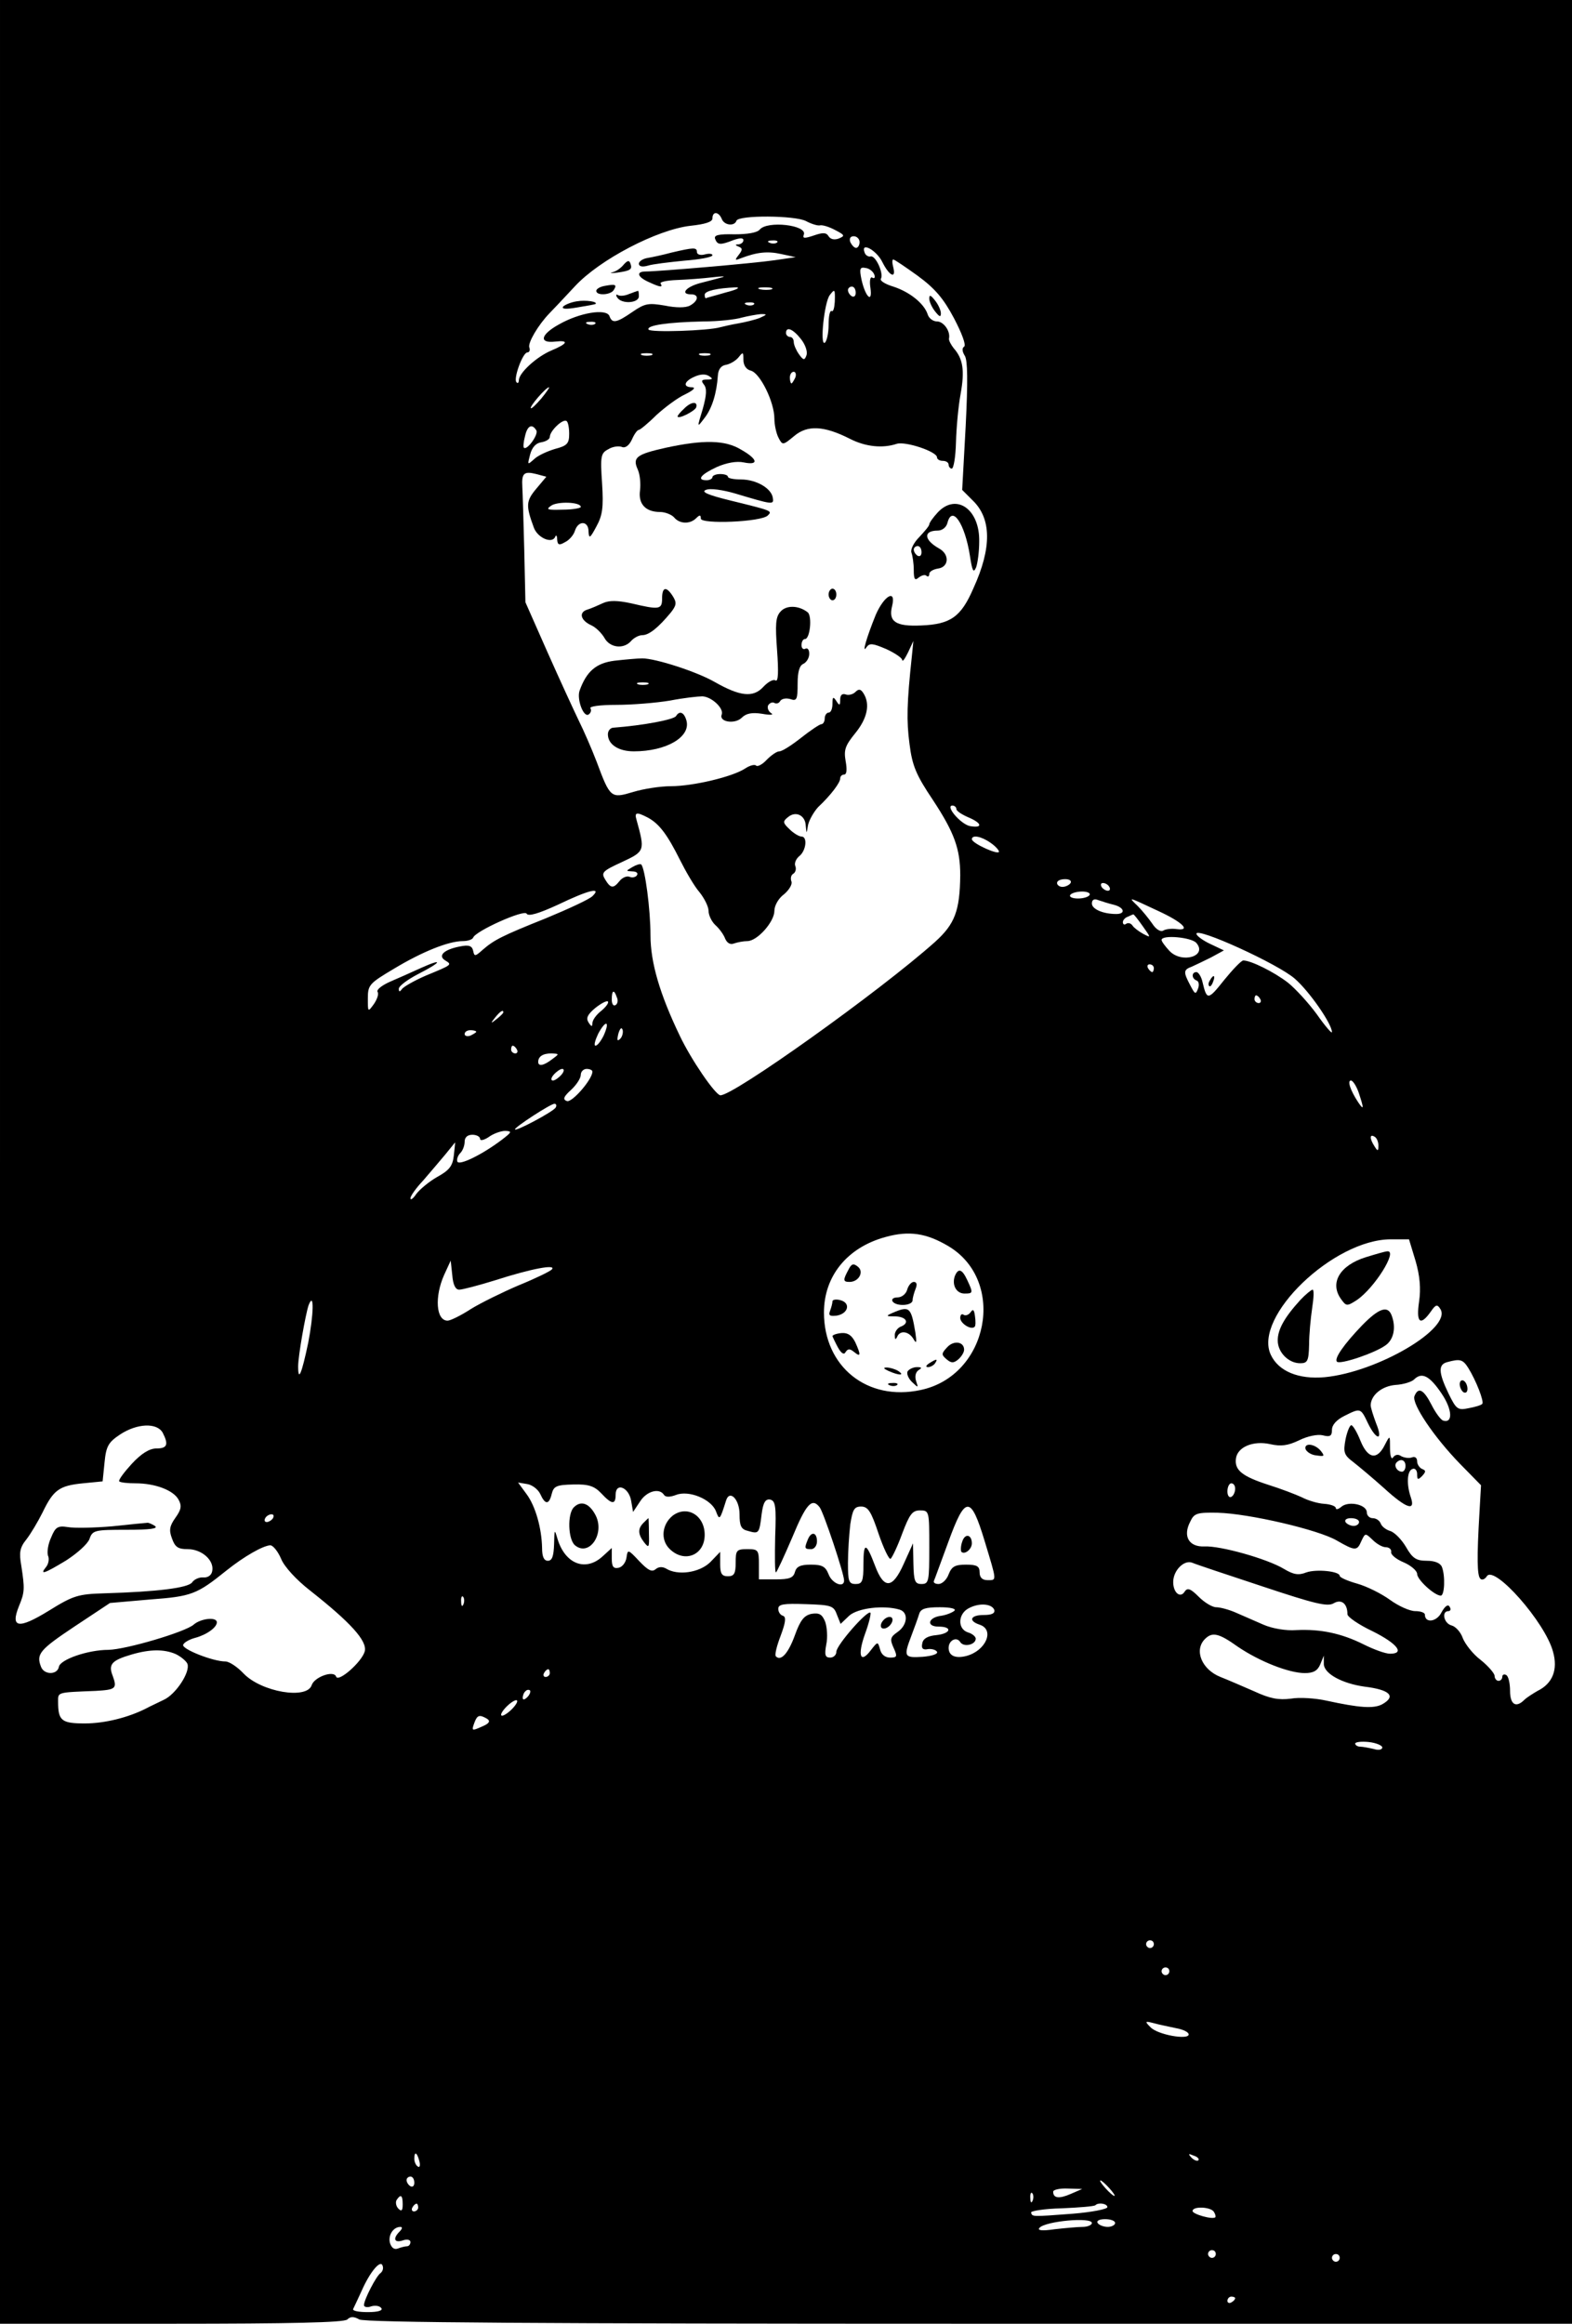 <?xml version="1.0" standalone="no"?>
<!DOCTYPE svg PUBLIC "-//W3C//DTD SVG 20010904//EN"
 "http://www.w3.org/TR/2001/REC-SVG-20010904/DTD/svg10.dtd">
<svg version="1.0" xmlns="http://www.w3.org/2000/svg"
 width="406pt" height="600pt" viewBox="0 0 406 600"
 preserveAspectRatio="xMidYMid meet">

<g transform="translate(0,600) scale(0.1,-0.1)"
fill="#000000" stroke="none">
<path d="M0 3000 l0 -3000 443 0 c307 0 446 3 454 11 8 8 17 8 31 0 15 -8 470
-11 1576 -11 l1556 0 0 3000 0 3000 -2030 0 -2030 0 0 -3000z m1864 2435 c6
-17 33 -20 38 -5 5 15 152 14 180 -1 13 -7 29 -12 35 -11 7 2 25 -4 40 -12 25
-13 26 -15 9 -22 -11 -4 -21 -2 -26 6 -6 10 -15 10 -38 2 -24 -8 -30 -8 -26 2
10 25 -95 37 -114 13 -7 -8 -32 -12 -65 -12 -41 1 -54 -2 -50 -12 6 -16 14
-16 47 -3 17 6 26 6 26 0 0 -6 -6 -10 -12 -11 -10 0 -10 -2 0 -6 10 -4 10 -8
0 -21 -11 -14 -10 -15 5 -9 42 16 69 19 105 11 l37 -8 -55 -8 c-55 -8 -300
-29 -332 -29 -26 0 -22 -14 7 -27 30 -14 38 -15 31 -4 -2 4 16 8 42 9 26 1 67
4 92 7 25 3 36 3 25 0 -11 -3 -37 -10 -57 -15 -37 -10 -52 -29 -23 -29 21 0
19 -17 -3 -29 -11 -6 -36 -6 -65 0 -42 7 -51 6 -83 -16 -42 -29 -53 -31 -60
-11 -8 20 -77 9 -131 -22 -47 -26 -52 -49 -9 -44 36 4 33 -5 -10 -23 -38 -16
-84 -58 -84 -77 0 -6 -3 -9 -6 -5 -9 8 16 77 28 77 5 0 8 6 5 13 -4 12 23 58
52 88 9 9 38 40 66 70 64 69 212 146 298 156 38 4 57 10 57 19 0 19 16 18 24
-1z m356 -60 c0 -8 -4 -15 -9 -15 -5 0 -11 7 -15 15 -3 9 0 15 9 15 8 0 15 -7
15 -15z m-213 -1 c-3 -3 -12 -4 -19 -1 -8 3 -5 6 6 6 11 1 17 -2 13 -5z m272
-51 c18 -36 36 -44 28 -13 -3 11 -3 20 0 20 3 0 31 -19 63 -42 45 -33 67 -59
94 -110 20 -38 32 -70 26 -73 -6 -4 -5 -13 2 -24 7 -12 8 -64 2 -182 l-9 -164
26 -26 c50 -47 51 -123 3 -228 -32 -74 -59 -93 -135 -96 -66 -3 -85 10 -75 50
11 45 -20 28 -42 -22 -24 -59 -37 -104 -24 -84 8 11 16 10 51 -5 22 -10 41
-23 41 -28 1 -6 7 3 15 19 l14 30 -4 -40 c-13 -121 -14 -166 -6 -226 7 -56 17
-80 60 -144 56 -85 71 -127 71 -195 -1 -92 -14 -126 -65 -172 -142 -127 -526
-401 -555 -396 -14 3 -75 92 -104 153 -52 108 -76 190 -76 260 0 66 -14 173
-24 183 -3 2 -13 -1 -23 -7 -17 -10 -17 -10 0 -11 10 0 16 -4 12 -10 -3 -5
-12 -7 -19 -4 -7 3 -19 -2 -26 -11 -16 -20 -23 -19 -37 4 -11 18 -7 22 43 45
60 28 60 29 38 109 -6 20 0 21 29 6 30 -16 51 -45 83 -109 15 -30 37 -68 50
-83 13 -16 24 -38 24 -49 0 -11 8 -28 18 -37 10 -9 21 -24 25 -35 5 -11 13
-16 23 -12 9 3 24 6 34 6 26 0 70 50 70 78 0 14 11 33 25 43 13 11 22 26 19
33 -3 8 -1 17 5 20 6 4 8 13 5 20 -3 7 2 19 11 26 17 14 21 50 5 50 -6 0 -20
8 -31 19 -17 16 -18 20 -4 31 20 17 45 5 46 -22 2 -22 2 -22 6 2 3 13 15 34
26 46 33 31 57 63 57 74 0 6 5 10 10 10 7 0 8 13 4 35 -5 29 -1 40 25 72 31
38 39 75 21 103 -7 11 -12 12 -21 3 -6 -6 -18 -9 -25 -6 -9 3 -14 -2 -14 -13
0 -16 -2 -17 -10 -4 -8 12 -10 11 -10 -7 0 -13 -4 -23 -10 -23 -5 0 -10 -7
-10 -15 0 -8 -4 -15 -9 -15 -4 0 -28 -16 -52 -35 -24 -19 -49 -35 -56 -35 -7
0 -21 -10 -33 -22 -11 -12 -23 -18 -27 -15 -3 4 -16 1 -28 -7 -33 -22 -136
-46 -192 -46 -28 0 -72 -7 -98 -15 -57 -17 -59 -16 -94 78 -13 34 -34 82 -47
108 -12 25 -48 103 -80 175 l-57 129 -3 135 c-2 74 -4 147 -5 163 -2 35 4 41
36 33 l26 -7 -26 -31 c-27 -32 -27 -44 -6 -101 10 -26 47 -42 55 -23 2 6 5 3
5 -7 1 -14 5 -16 20 -7 11 5 23 19 26 30 9 27 35 25 35 -2 1 -20 4 -18 20 12
16 29 19 49 15 112 -5 71 -3 78 16 88 11 7 27 9 35 6 9 -4 19 4 26 19 6 14 14
25 18 25 3 0 24 17 45 38 22 20 55 45 75 54 20 10 28 17 18 18 -25 0 -22 15 5
27 15 7 29 8 38 2 11 -7 10 -9 -5 -9 -14 0 -16 -3 -8 -13 8 -10 7 -27 -3 -63
-15 -49 -15 -49 4 -24 20 25 32 65 35 110 1 16 8 26 21 28 11 2 26 11 33 20
11 14 12 13 12 -7 0 -14 7 -25 19 -28 24 -6 61 -81 61 -124 0 -16 5 -39 11
-50 10 -19 11 -19 40 5 34 29 77 27 144 -7 41 -21 85 -25 121 -13 23 7 104
-20 104 -35 0 -5 7 -9 15 -9 8 0 15 -4 15 -10 0 -5 4 -10 8 -10 5 0 10 30 11
68 1 37 6 93 12 125 11 61 6 91 -18 118 -7 9 -13 20 -12 25 4 19 -14 44 -31
44 -10 0 -21 8 -24 18 -9 28 -46 58 -89 72 -20 6 -35 15 -32 20 8 13 -13 60
-26 58 -6 -2 -14 3 -16 10 -11 29 31 6 46 -25z m-21 -32 c3 -8 0 -11 -5 -8 -5
4 -8 -7 -5 -26 6 -42 -13 -24 -23 21 -6 29 -4 33 11 30 9 -1 19 -9 22 -17z
m-383 -46 c-27 -8 -51 -14 -52 -15 -2 0 -3 4 -3 9 0 10 33 17 80 19 14 0 3 -6
-25 -13z m118 8 c-7 -2 -21 -2 -30 0 -10 3 -4 5 12 5 17 0 24 -2 18 -5z m217
-9 c0 -8 -4 -12 -10 -9 -5 3 -10 10 -10 16 0 5 5 9 10 9 6 0 10 -7 10 -16z
m-54 -23 c-1 -16 -4 -27 -8 -24 -5 2 -8 -14 -8 -36 0 -22 -5 -43 -10 -46 -13
-8 -1 105 13 123 13 17 14 16 13 -17z m-209 -7 c-3 -3 -12 -4 -19 -1 -8 3 -5
6 6 6 11 1 17 -2 13 -5z m15 -35 c-13 -5 -38 -11 -55 -14 -18 -3 -39 -8 -47
-10 -30 -9 -180 -14 -185 -6 -6 11 50 19 141 21 39 0 84 5 100 10 16 4 38 8
49 9 17 0 17 -1 -3 -10z m-425 -15 c-3 -3 -12 -4 -19 -1 -8 3 -5 6 6 6 11 1
17 -2 13 -5z m532 -40 c11 -14 17 -32 14 -41 -5 -14 -8 -14 -20 3 -7 10 -13
24 -13 31 0 7 -4 13 -10 13 -5 0 -10 5 -10 10 0 18 18 11 39 -16z m-386 -41
c-7 -2 -19 -2 -25 0 -7 3 -2 5 12 5 14 0 19 -2 13 -5z m150 0 c-7 -2 -19 -2
-25 0 -7 3 -2 5 12 5 14 0 19 -2 13 -5z m221 -58 c-4 -8 -8 -15 -10 -15 -2 0
-4 7 -4 15 0 8 4 15 10 15 5 0 7 -7 4 -15z m-656 -54 c-13 -15 -25 -27 -27
-25 -4 4 39 54 47 54 2 0 -7 -13 -20 -29z m72 -91 c0 -25 -5 -31 -36 -39 -20
-6 -45 -17 -55 -27 -17 -15 -17 -15 -10 12 5 19 15 30 29 32 12 2 22 8 22 14
0 15 33 47 43 41 4 -2 7 -17 7 -33z m-85 9 c7 -10 -24 -53 -32 -45 -2 2 -1 15
3 30 6 27 18 33 29 15z m115 -198 c0 -3 -21 -7 -47 -7 -39 -1 -44 0 -30 10 16
12 77 10 77 -3z m970 -780 c0 -5 14 -14 30 -21 36 -15 40 -29 5 -23 -24 5 -65
53 -45 53 5 0 10 -4 10 -9z m88 -87 c12 -8 22 -19 22 -23 0 -10 -69 21 -70 32
0 12 24 8 48 -9z m207 -104 c-3 -5 -13 -10 -21 -10 -8 0 -14 5 -14 10 0 6 9
10 21 10 11 0 17 -4 14 -10z m100 -10 c3 -5 2 -10 -4 -10 -5 0 -13 5 -16 10
-3 6 -2 10 4 10 5 0 13 -4 16 -10z m-1335 -24 c-8 -8 -62 -33 -120 -57 -115
-46 -134 -56 -164 -82 -19 -17 -21 -17 -24 -2 -3 13 -11 16 -35 11 -41 -8 -57
-24 -37 -36 18 -11 18 -11 -50 -39 -30 -13 -58 -29 -62 -35 -6 -8 -8 -7 -8 1
0 7 23 24 50 38 61 31 66 42 8 16 -24 -11 -60 -27 -81 -36 -20 -9 -35 -20 -32
-26 4 -5 -1 -19 -9 -31 -16 -22 -16 -22 -16 14 0 35 4 39 68 77 73 44 141 71
177 71 13 0 25 4 27 9 6 17 131 73 138 62 4 -8 31 0 81 23 81 39 114 46 89 22z
m1284 3 c-3 -5 -16 -9 -30 -9 -14 0 -23 4 -20 9 3 5 17 9 31 9 13 0 22 -4 19
-9z m62 -25 c28 -7 32 -24 7 -24 -35 0 -63 13 -63 27 0 10 6 13 16 9 9 -3 27
-9 40 -12z m115 -16 c63 -29 86 -52 48 -47 -13 2 -29 0 -35 -4 -7 -4 -19 4
-28 18 -9 13 -26 34 -38 46 -25 24 -26 24 53 -13z m-40 -39 c22 -31 22 -31 1
-20 -11 6 -24 16 -27 21 -4 6 -11 8 -16 5 -5 -4 -9 -2 -9 4 0 5 6 12 13 14 6
3 13 6 14 6 1 1 12 -13 24 -30z m393 -136 c38 -33 96 -117 96 -138 0 -5 -18
16 -39 46 -22 30 -56 67 -75 82 -35 27 -95 57 -115 57 -5 0 -27 -23 -49 -50
-42 -53 -45 -53 -56 -7 -3 15 -11 27 -16 27 -13 0 -13 -17 1 -22 5 -2 7 -11 3
-21 -6 -16 -8 -14 -20 9 -18 34 -18 40 4 48 9 4 32 15 50 24 l33 18 -36 17
c-19 9 -35 21 -35 26 0 18 211 -78 254 -116z m-254 92 c29 -34 -38 -54 -70
-20 -11 12 -20 24 -20 28 0 14 78 7 90 -8z m-110 -65 c0 -5 -2 -10 -4 -10 -3
0 -8 5 -11 10 -3 6 -1 10 4 10 6 0 11 -4 11 -10z m-1387 -75 c4 -8 2 -17 -3
-20 -6 -4 -10 3 -10 14 0 25 6 27 13 6z m1662 -5 c3 -5 1 -10 -4 -10 -6 0 -11
5 -11 10 0 6 2 10 4 10 3 0 8 -4 11 -10z m-1702 -30 c-13 -10 -23 -24 -23 -32
0 -10 -3 -9 -10 2 -7 11 -3 20 17 37 15 12 30 20 33 17 3 -3 -5 -14 -17 -24z
m-253 -4 c0 -2 -8 -10 -17 -17 -16 -13 -17 -12 -4 4 13 16 21 21 21 13z m259
-60 c-7 -14 -16 -26 -21 -26 -5 0 -1 14 7 31 20 37 31 33 14 -5z m43 -8 c-8
-8 -9 -4 -5 13 4 13 8 18 11 10 2 -7 -1 -18 -6 -23z m-372 18 c0 -2 -7 -6 -15
-10 -8 -3 -15 -1 -15 4 0 6 7 10 15 10 8 0 15 -2 15 -4z m105 -46 c3 -5 1 -10
-4 -10 -6 0 -11 5 -11 10 0 6 2 10 4 10 3 0 8 -4 11 -10z m91 -25 c-22 -17
-36 -19 -36 -7 0 14 12 22 34 22 21 -1 21 -1 2 -15z m24 -40 c-7 -8 -17 -15
-22 -15 -6 0 -5 7 2 15 7 8 17 15 22 15 6 0 5 -7 -2 -15z m80 8 c0 -20 -53
-81 -66 -76 -11 4 -9 11 11 29 14 13 25 30 25 39 0 8 7 15 15 15 8 0 15 -3 15
-7z m1979 -54 c14 -42 14 -48 -2 -24 -19 29 -28 55 -18 55 5 0 14 -14 20 -31z
m-2074 -39 c-7 -11 -105 -63 -105 -56 0 6 92 66 102 66 5 0 6 -5 3 -10z m-139
-83 c-50 -38 -111 -68 -115 -56 -2 6 2 16 8 22 6 6 11 19 11 29 0 11 7 18 20
18 11 0 20 -5 20 -11 0 -5 10 -3 22 5 12 9 32 16 43 16 18 -1 17 -3 -9 -23z
m2264 -15 c0 -15 -2 -15 -10 -2 -13 20 -13 33 0 25 6 -3 10 -14 10 -23z
m-2388 -26 c-3 -27 -12 -38 -43 -55 -21 -12 -45 -32 -54 -44 -8 -12 -15 -17
-15 -11 0 6 15 27 33 46 17 20 43 50 57 67 14 17 25 31 25 31 1 0 -1 -15 -3
-34z m1278 -234 c150 -90 103 -334 -72 -371 -138 -30 -250 60 -250 200 0 94
60 168 159 195 61 17 106 10 163 -24z m1206 -38 c11 -38 14 -71 9 -105 -8 -54
3 -64 30 -26 13 19 17 20 25 7 31 -49 -162 -163 -299 -176 -67 -6 -119 15
-139 58 -46 98 162 298 310 298 l47 0 17 -56z m-2470 -74 c8 0 50 11 92 24 93
30 161 43 147 28 -5 -5 -44 -24 -86 -41 -42 -18 -97 -45 -123 -61 -26 -17 -53
-30 -60 -30 -30 0 -34 62 -9 118 l17 37 4 -37 c2 -25 8 -38 18 -38z m-390
-137 c-17 -81 -26 -102 -26 -61 0 27 19 134 27 158 15 38 13 -25 -1 -97z
m2996 -65 c20 -32 42 -88 36 -93 -2 -3 -18 -8 -35 -11 -28 -6 -32 -3 -52 38
-26 54 -27 75 -3 81 33 9 40 7 54 -15z m-69 -66 c28 -41 30 -78 4 -70 -6 2
-20 21 -30 41 -20 39 -34 47 -44 22 -7 -20 50 -105 118 -175 l54 -55 -4 -70
c-7 -118 -6 -163 2 -171 4 -5 12 -2 17 6 19 30 151 -119 171 -195 13 -46 -1
-82 -40 -101 -12 -7 -28 -17 -34 -23 -22 -22 -37 -12 -37 23 0 19 -4 38 -10
41 -5 3 -10 1 -10 -4 0 -6 -4 -11 -10 -11 -5 0 -10 6 -10 13 0 6 -16 25 -36
41 -20 15 -40 41 -46 56 -5 15 -18 30 -29 33 -20 5 -27 37 -8 37 5 0 7 5 3 11
-4 8 -12 2 -21 -14 -12 -25 -43 -29 -43 -6 0 5 -11 9 -25 9 -14 0 -43 13 -65
29 -22 16 -60 35 -85 42 -25 7 -45 16 -45 20 0 12 -60 18 -86 9 -20 -8 -33 -6
-58 9 -43 26 -164 60 -205 58 -40 -2 -57 26 -37 64 10 22 18 24 71 23 80 -2
261 -44 308 -72 47 -27 52 -27 63 -1 10 21 10 21 29 3 10 -10 25 -19 34 -19 9
0 15 -6 14 -12 -2 -7 13 -19 32 -27 19 -8 35 -22 35 -30 0 -15 45 -56 61 -56
10 0 12 51 3 74 -4 10 -18 16 -39 16 -27 0 -37 6 -54 36 -12 20 -30 38 -41 41
-10 3 -21 11 -24 19 -3 8 -12 14 -21 14 -8 0 -15 7 -15 15 0 20 -46 30 -65 15
-8 -7 -15 -9 -15 -4 0 5 -14 10 -30 11 -17 1 -43 9 -58 17 -15 7 -54 22 -86
32 -68 22 -88 38 -84 68 4 30 45 47 89 37 27 -6 45 -4 74 10 22 11 48 16 61
13 19 -5 24 -2 24 14 0 13 12 26 32 36 42 21 42 21 61 -19 22 -45 40 -46 21 0
-7 19 -14 40 -14 47 1 26 29 49 64 52 20 1 42 8 48 14 20 20 40 10 71 -36z
m-3303 -101 c16 -31 12 -41 -16 -41 -18 0 -39 -13 -64 -40 -20 -22 -35 -42
-32 -45 3 -3 22 -5 42 -5 51 0 98 -18 111 -42 9 -16 7 -26 -8 -47 -15 -21 -17
-32 -9 -53 8 -23 16 -28 41 -28 36 0 69 -29 63 -57 -2 -11 -12 -17 -23 -16
-10 1 -24 -5 -29 -13 -11 -14 -89 -24 -226 -28 -69 -2 -81 -6 -144 -45 -78
-48 -100 -45 -77 12 15 36 15 45 6 104 -6 34 -4 47 13 68 11 14 30 46 42 70
28 58 43 69 104 75 l51 5 5 49 c4 42 10 52 40 72 44 29 95 31 110 5z m975
-158 c13 -29 23 -29 30 0 5 20 13 23 56 24 39 1 54 -4 72 -23 27 -29 37 -30
37 -3 0 32 34 19 40 -16 l5 -29 18 27 c17 27 50 36 62 17 4 -6 15 -6 31 0 33
13 91 -11 103 -42 9 -24 10 -24 26 27 9 30 35 4 35 -35 0 -30 4 -39 22 -43 28
-8 29 -7 35 43 4 31 10 40 22 38 14 -3 16 -18 13 -96 -1 -51 -1 -92 2 -92 2 0
21 41 42 90 36 87 51 104 71 78 10 -13 63 -171 63 -189 0 -20 -31 -8 -40 16
-8 20 -16 25 -46 25 -27 0 -37 -5 -41 -19 -4 -15 -14 -19 -49 -19 l-44 0 0 39
c0 37 -2 39 -30 39 -28 0 -30 -3 -30 -35 0 -28 -4 -35 -20 -35 -16 0 -20 7
-20 31 l0 32 -26 -27 c-28 -27 -84 -35 -114 -16 -9 5 -19 5 -27 -2 -10 -8 -20
-2 -42 21 -29 31 -30 31 -33 9 -2 -13 -11 -24 -20 -26 -14 -3 -18 3 -18 24 l0
27 -23 -21 c-44 -41 -97 -21 -117 44 -8 27 -8 26 -9 -13 -1 -31 -5 -43 -16
-43 -10 0 -15 10 -15 33 -1 51 -17 108 -40 139 l-22 30 24 -4 c12 -2 27 -13
33 -25z m1795 13 c0 -8 -4 -18 -10 -21 -5 -3 -10 3 -10 14 0 12 5 21 10 21 6
0 10 -6 10 -14z m-921 -116 c13 -38 27 -67 31 -65 4 3 18 32 30 65 19 50 26
60 46 60 24 0 24 -2 24 -95 0 -88 -1 -95 -20 -95 -17 0 -20 7 -21 53 l-1 52
-24 -53 c-29 -65 -51 -66 -74 -5 -23 61 -30 62 -30 5 0 -45 -3 -52 -20 -52
-18 0 -20 7 -20 54 0 29 3 74 6 100 6 38 10 46 28 46 18 0 26 -13 45 -70z
m274 -19 c32 -106 32 -101 7 -101 -13 0 -20 7 -20 20 0 16 -7 20 -35 20 -29 0
-37 -5 -45 -25 -5 -14 -17 -25 -26 -25 -8 0 -14 3 -12 8 2 4 18 49 37 100 44
121 58 122 94 3z m-1838 59 c-3 -5 -11 -10 -16 -10 -6 0 -7 5 -4 10 3 6 11 10
16 10 6 0 7 -4 4 -10z m2805 -10 c0 -5 -6 -10 -14 -10 -8 0 -18 5 -21 10 -3 6
3 10 14 10 12 0 21 -4 21 -10z m-2784 -95 c8 -20 39 -54 75 -82 104 -82 148
-130 141 -157 -8 -28 -69 -81 -74 -65 -6 17 -56 -1 -63 -22 -12 -38 -130 -18
-176 30 -16 17 -37 31 -47 31 -32 0 -113 32 -109 43 2 6 16 14 31 18 30 8 56
27 56 40 0 15 -42 10 -60 -6 -22 -19 -174 -64 -220 -65 -53 0 -125 -25 -128
-44 -4 -21 -38 -21 -46 0 -13 33 -4 44 86 104 l92 61 103 9 c108 8 121 13 198
75 45 36 94 64 113 65 7 0 20 -16 28 -35z m2534 -71 c135 -45 168 -53 184 -44
20 12 36 0 36 -28 0 -7 29 -27 65 -44 64 -32 84 -58 45 -58 -12 0 -42 11 -68
24 -58 29 -112 40 -174 37 -27 -2 -62 4 -85 14 -21 9 -53 23 -71 31 -18 8 -41
14 -51 14 -10 0 -30 12 -45 27 -21 21 -29 24 -36 14 -11 -19 -30 -4 -30 24 0
30 28 58 49 50 9 -4 90 -31 181 -61z m-2063 -46 c-3 -8 -6 -5 -6 6 -1 11 2 17
5 13 3 -3 4 -12 1 -19z m964 -26 l10 -25 22 21 c22 20 89 28 130 16 24 -7 21
-40 -5 -58 -19 -13 -20 -19 -10 -41 10 -22 9 -25 -9 -25 -13 0 -23 8 -26 21
-6 21 -6 21 -24 -2 -27 -36 -35 -14 -15 42 10 27 16 52 14 55 -8 7 -88 -84
-88 -101 0 -8 -7 -15 -16 -15 -13 0 -15 7 -10 34 4 18 2 45 -3 59 -8 19 -15
23 -35 20 -19 -4 -29 -16 -43 -55 -17 -47 -36 -68 -49 -55 -4 3 2 27 12 53 13
35 15 49 6 52 -7 2 -12 10 -12 18 0 12 14 14 71 12 65 -2 72 -4 80 -26z m407
11 c2 -9 -7 -13 -27 -13 -35 0 -41 -15 -11 -25 40 -13 16 -68 -35 -81 -28 -7
-45 1 -45 21 0 20 21 30 30 15 9 -14 40 -7 40 9 0 5 -9 13 -20 16 -28 9 -26
49 3 63 27 14 59 11 65 -5z m-103 -2 c-6 -5 -21 -11 -34 -13 -34 -4 -40 -28
-7 -28 37 0 32 -18 -6 -22 -22 -2 -34 -9 -36 -21 -3 -13 1 -18 15 -15 10 1 20
-2 23 -7 3 -6 -14 -11 -37 -13 -48 -3 -50 0 -29 55 8 21 17 46 20 56 4 13 16
17 53 17 29 0 43 -4 38 -9z m732 -93 c56 -38 132 -68 173 -68 22 0 33 6 40 23
l9 22 0 -22 c1 -25 48 -50 105 -58 66 -8 83 -25 45 -46 -22 -11 -57 -9 -144
10 -27 6 -69 9 -91 5 -32 -4 -54 0 -95 19 -30 13 -69 30 -87 37 -48 19 -69 69
-40 98 19 19 36 15 85 -20z m-2743 -19 c14 -7 27 -18 30 -25 8 -21 -30 -79
-61 -93 -16 -8 -36 -17 -45 -22 -47 -24 -108 -39 -159 -39 -60 0 -69 7 -69 56
0 25 -4 24 97 28 52 3 56 6 44 39 -12 30 -2 40 49 55 48 14 84 14 114 1z m966
-49 c0 -5 -5 -10 -11 -10 -5 0 -7 5 -4 10 3 6 8 10 11 10 2 0 4 -4 4 -10z
m-58 -62 c-7 -7 -12 -8 -12 -2 0 6 3 14 7 17 3 4 9 5 12 2 2 -3 -1 -11 -7 -17z
m-37 -28 c-10 -11 -23 -20 -28 -20 -6 0 -2 9 8 20 10 11 23 20 28 20 6 0 2 -9
-8 -20z m-67 -28 c9 -6 6 -12 -13 -20 -27 -12 -28 -12 -19 12 7 18 13 19 32 8z
m2312 -74 c0 -6 -10 -8 -22 -4 -13 3 -29 6 -35 6 -7 0 -13 4 -13 8 0 4 16 6
35 4 19 -2 35 -9 35 -14z m-590 -508 c0 -5 -4 -10 -10 -10 -5 0 -10 5 -10 10
0 6 5 10 10 10 6 0 10 -4 10 -10z m40 -70 c0 -5 -4 -10 -10 -10 -5 0 -10 5
-10 10 0 6 5 10 10 10 6 0 10 -4 10 -10z m18 -147 c17 -3 32 -10 32 -16 0 -15
-81 -1 -99 19 -15 15 -14 16 9 10 14 -4 40 -9 58 -13z m-1955 -343 c3 -11 1
-18 -4 -14 -5 3 -9 12 -9 20 0 20 7 17 13 -6z m2012 2 c-3 -3 -11 0 -18 7 -9
10 -8 11 6 5 10 -3 15 -9 12 -12z m-2025 -58 c0 -8 -4 -12 -10 -9 -5 3 -10 10
-10 16 0 5 5 9 10 9 6 0 10 -7 10 -16z m1795 -14 c10 -11 16 -20 13 -20 -3 0
-13 9 -23 20 -10 11 -16 20 -13 20 3 0 13 -9 23 -20z m-100 -15 c-30 -13 -45
-11 -45 6 0 5 17 9 38 8 l37 -1 -30 -13z m-98 -17 c-3 -8 -6 -5 -6 6 -1 11 2
17 5 13 3 -3 4 -12 1 -19z m-1627 -10 c0 -16 -3 -19 -11 -11 -6 6 -8 16 -5 22
11 17 16 13 16 -11z m40 -8 c0 -5 -5 -10 -11 -10 -5 0 -7 5 -4 10 3 6 8 10 11
10 2 0 4 -4 4 -10z m1780 1 c0 -5 -40 -13 -90 -17 -106 -8 -104 -8 -107 3 -2
4 34 10 79 11 45 2 84 5 87 8 8 8 31 4 31 -5z m275 -12 c4 -6 5 -12 4 -14 -7
-7 -59 8 -59 16 0 13 47 11 55 -2z m-315 -29 c0 -5 -11 -10 -24 -10 -13 0 -45
-3 -72 -6 -34 -5 -46 -3 -39 4 16 17 135 28 135 12z m60 0 c0 -5 -9 -10 -19
-10 -11 0 -23 5 -26 10 -4 6 5 10 19 10 14 0 26 -4 26 -10z m-1848 -22 c-18
-18 -14 -30 8 -23 11 4 20 2 20 -4 0 -6 -4 -11 -9 -11 -5 0 -16 -3 -24 -6 -9
-3 -16 2 -20 15 -5 20 9 41 27 41 6 0 5 -5 -2 -12z m2108 -58 c0 -5 -4 -10
-10 -10 -5 0 -10 5 -10 10 0 6 5 10 10 10 6 0 10 -4 10 -10z m320 -10 c0 -5
-4 -10 -10 -10 -5 0 -10 5 -10 10 0 6 5 10 10 10 6 0 10 -4 10 -10z m-2477
-39 c-11 -7 -43 -69 -43 -83 0 -5 9 -7 19 -3 11 3 22 1 26 -5 4 -6 -9 -10 -35
-10 -23 0 -40 3 -38 8 2 4 12 25 22 47 22 50 49 81 54 65 3 -7 0 -15 -5 -19z
m2207 -65 c0 -3 -4 -8 -10 -11 -5 -3 -10 -1 -10 4 0 6 5 11 10 11 6 0 10 -2
10 -4z"/>
<path d="M1735 5348 c-22 -6 -50 -12 -62 -14 -13 -2 -23 -9 -23 -15 0 -7 9 -9
23 -5 12 4 55 9 95 13 39 3 72 9 72 14 0 4 -9 5 -20 2 -11 -3 -20 0 -20 6 0
13 -9 12 -65 -1z"/>
<path d="M1611 5317 c-7 -9 -20 -18 -29 -20 -9 -2 -4 -3 12 -1 34 5 40 8 34
24 -3 9 -8 7 -17 -3z"/>
<path d="M1563 5262 c-13 -2 -23 -8 -23 -13 0 -13 37 -11 45 2 9 14 5 16 -22
11z"/>
<path d="M1625 5241 c-11 -5 -24 -6 -29 -3 -5 3 -6 0 -2 -6 11 -18 56 -15 56
3 0 8 -1 15 -2 14 -2 0 -12 -4 -23 -8z"/>
<path d="M1490 5222 c-14 -2 -29 -8 -35 -13 -6 -7 6 -8 35 -3 25 4 46 8 48 9
7 6 -25 11 -48 7z"/>
<path d="M2400 5229 c0 -8 7 -23 15 -33 11 -14 15 -16 15 -5 0 8 -7 23 -15 33
-11 14 -15 16 -15 5z"/>
<path d="M1766 4944 c-9 -8 -16 -17 -16 -19 0 -9 44 13 48 23 5 17 -14 15 -32
-4z"/>
<path d="M1720 4844 c-76 -17 -87 -25 -73 -56 6 -13 8 -37 6 -54 -5 -35 14
-56 52 -56 13 0 30 -7 36 -14 14 -17 41 -18 57 -2 9 9 12 9 12 -1 0 -15 156
-9 173 8 12 12 12 12 -98 39 -57 14 -75 22 -62 27 11 5 44 0 75 -9 97 -29 101
-30 98 -12 -3 25 -43 48 -82 48 -19 0 -34 3 -34 7 0 4 -9 7 -20 7 -11 0 -20
-4 -20 -8 0 -4 -7 -8 -15 -8 -27 0 -15 15 26 34 25 11 51 16 70 12 39 -8 37 8
-7 33 -41 25 -97 26 -194 5z"/>
<path d="M2422 4677 c-12 -13 -22 -27 -22 -31 0 -4 -12 -18 -26 -33 -14 -14
-23 -32 -20 -40 3 -8 6 -28 6 -45 0 -24 3 -28 13 -19 8 6 17 8 20 4 4 -3 7 -1
7 5 0 6 10 12 23 14 28 4 30 37 2 52 -39 22 -41 46 -3 46 11 0 22 8 25 20 12
47 45 -2 58 -85 6 -39 9 -46 16 -30 4 11 8 41 8 66 2 84 -59 127 -107 76z
m-42 -103 c0 -8 -4 -12 -10 -9 -5 3 -10 10 -10 16 0 5 5 9 10 9 6 0 10 -7 10
-16z"/>
<path d="M1710 4455 c0 -29 -7 -30 -79 -13 -37 8 -57 8 -73 1 -13 -6 -31 -14
-41 -17 -23 -7 -18 -28 11 -41 11 -5 26 -20 33 -32 14 -26 50 -30 69 -8 7 8
20 15 29 15 17 0 41 19 74 59 14 18 15 25 5 41 -17 27 -28 25 -28 -5z"/>
<path d="M2140 4465 c0 -8 5 -15 10 -15 6 0 10 7 10 15 0 8 -4 15 -10 15 -5 0
-10 -7 -10 -15z"/>
<path d="M2016 4421 c-13 -14 -14 -33 -9 -101 4 -55 3 -81 -4 -77 -6 4 -20 -4
-32 -17 -26 -28 -60 -24 -125 13 -47 27 -153 61 -187 61 -13 0 -45 -3 -72 -6
-47 -6 -72 -27 -90 -77 -8 -22 10 -70 23 -62 6 4 8 11 5 16 -4 5 24 9 67 9 40
0 102 5 138 11 36 7 73 11 84 11 24 -1 56 -31 50 -47 -8 -19 34 -26 52 -8 11
11 26 14 52 10 22 -4 32 -3 23 2 -7 5 -10 14 -7 20 4 6 11 9 16 6 5 -3 12 -1
15 5 4 6 15 8 26 5 17 -6 19 -1 19 40 0 31 5 47 15 51 8 4 15 15 15 26 0 10
-4 16 -10 13 -5 -3 -10 1 -10 9 0 9 4 16 9 16 13 0 19 59 7 69 -23 18 -55 19
-70 2z m-343 -188 c-7 -2 -19 -2 -25 0 -7 3 -2 5 12 5 14 0 19 -2 13 -5z"/>
<path d="M1746 4151 c-6 -9 -83 -24 -163 -30 -7 -1 -13 -8 -13 -17 0 -26 27
-44 67 -44 84 0 147 37 136 79 -6 22 -18 27 -27 12z"/>
<path d="M3125 3469 c-4 -6 -5 -12 -2 -15 2 -3 7 2 10 11 7 17 1 20 -8 4z"/>
<path d="M2191 2721 c-14 -26 -14 -31 3 -31 24 0 38 26 22 39 -12 10 -17 8
-25 -8z"/>
<path d="M2466 2705 c-8 -23 4 -45 25 -45 22 0 23 1 7 35 -13 28 -23 32 -32
10z"/>
<path d="M2343 2670 c-3 -11 -14 -20 -25 -20 -10 0 -16 -4 -13 -10 9 -14 52
-12 52 3 0 6 4 20 8 30 4 10 3 17 -5 17 -6 0 -14 -9 -17 -20z"/>
<path d="M2150 2640 c0 -5 -3 -16 -6 -24 -5 -13 -1 -15 17 -13 30 5 37 33 9
40 -11 3 -20 1 -20 -3z"/>
<path d="M2305 2610 c-18 -8 -17 -9 8 -9 29 -1 37 -18 12 -27 -8 -4 -15 -14
-14 -23 0 -10 2 -11 6 -3 7 18 30 15 42 -5 8 -14 9 -10 5 17 -11 65 -15 69
-59 50z"/>
<path d="M2507 2612 c-5 -7 -13 -10 -18 -7 -5 4 -9 0 -9 -8 0 -14 28 -32 37
-23 3 2 3 15 1 28 -2 16 -5 19 -11 10z"/>
<path d="M2150 2550 c1 -3 7 -16 14 -29 9 -16 16 -20 20 -12 6 9 11 9 22 0 17
-14 18 -8 3 25 -9 18 -19 25 -35 24 -13 -1 -24 -5 -24 -8z"/>
<path d="M2446 2521 c-15 -16 -15 -19 -1 -31 12 -10 18 -10 30 0 8 7 15 18 15
25 0 21 -27 25 -44 6z"/>
<path d="M2400 2480 c-9 -6 -10 -10 -3 -10 6 0 15 5 18 10 8 12 4 12 -15 0z"/>
<path d="M2295 2460 c27 -12 43 -12 25 0 -8 5 -22 9 -30 9 -10 0 -8 -3 5 -9z"/>
<path d="M2344 2459 c-3 -6 2 -18 11 -27 17 -16 17 -16 11 2 -4 12 -1 23 6 28
10 6 9 8 -4 8 -9 0 -20 -5 -24 -11z"/>
<path d="M2298 2423 c7 -3 16 -2 19 1 4 3 -2 6 -13 5 -11 0 -14 -3 -6 -6z"/>
<path d="M3528 2754 c-68 -21 -95 -67 -64 -109 13 -18 15 -18 40 -2 46 31 107
129 79 126 -5 0 -29 -7 -55 -15z"/>
<path d="M3358 2643 c-41 -45 -58 -76 -58 -104 0 -31 28 -59 58 -59 19 0 22 6
23 48 0 26 4 68 8 95 4 26 5 47 1 47 -3 0 -18 -12 -32 -27z"/>
<path d="M3518 2578 c-47 -49 -73 -86 -65 -94 8 -8 97 22 125 42 22 15 28 47
16 78 -10 26 -33 18 -76 -26z"/>
<path d="M3770 2426 c0 -8 5 -18 10 -21 6 -3 10 1 10 9 0 8 -4 18 -10 21 -5 3
-10 -1 -10 -9z"/>
<path d="M3475 2283 c-6 -33 -4 -40 20 -58 14 -11 50 -41 79 -67 58 -53 82
-61 70 -25 -12 34 -10 70 4 74 6 3 12 -3 12 -13 0 -15 2 -16 13 -5 10 11 10
14 0 18 -7 3 -13 12 -13 20 0 9 -6 13 -13 10 -8 -3 -20 -1 -28 3 -8 6 -16 4
-21 -3 -4 -7 -8 3 -8 23 0 35 0 35 -13 10 -20 -41 -44 -37 -63 9 -9 23 -20 41
-24 41 -4 0 -11 -17 -15 -37z m155 -68 c0 -8 -4 -15 -9 -15 -13 0 -22 16 -14
24 11 11 23 6 23 -9z"/>
<path d="M3372 2258 c3 -7 15 -15 28 -16 21 -3 22 -2 11 12 -16 19 -44 21 -39
4z"/>
<path d="M290 2059 c-47 -4 -98 -5 -115 -2 -26 4 -32 0 -43 -27 -8 -17 -11
-38 -8 -47 4 -8 1 -22 -5 -29 -18 -22 -4 -17 52 17 28 18 55 42 60 55 8 23 13
24 96 24 61 0 83 3 73 10 -8 5 -17 9 -20 8 -3 0 -43 -4 -90 -9z"/>
<path d="M1482 2108 c-17 -17 -15 -83 3 -98 36 -30 77 28 54 76 -16 32 -38 41
-57 22z"/>
<path d="M1738 2087 c-28 -22 -33 -62 -9 -86 38 -38 91 -17 91 36 0 50 -45 77
-82 50z"/>
<path d="M1662 2068 c-15 -15 -15 -29 2 -51 12 -15 13 -13 12 23 0 22 -1 40
-1 40 -1 0 -6 -5 -13 -12z"/>
<path d="M2086 2024 c-9 -22 -8 -24 9 -24 8 0 15 9 15 20 0 24 -15 27 -24 4z"/>
<path d="M2485 2019 c-4 -11 -4 -23 -2 -26 9 -8 27 7 27 22 0 23 -18 27 -25 4z"/>
<path d="M2281 1816 c-7 -8 -8 -17 -3 -20 6 -3 15 1 21 8 7 8 8 17 3 20 -6 3
-15 -1 -21 -8z"/>
</g>
</svg>
